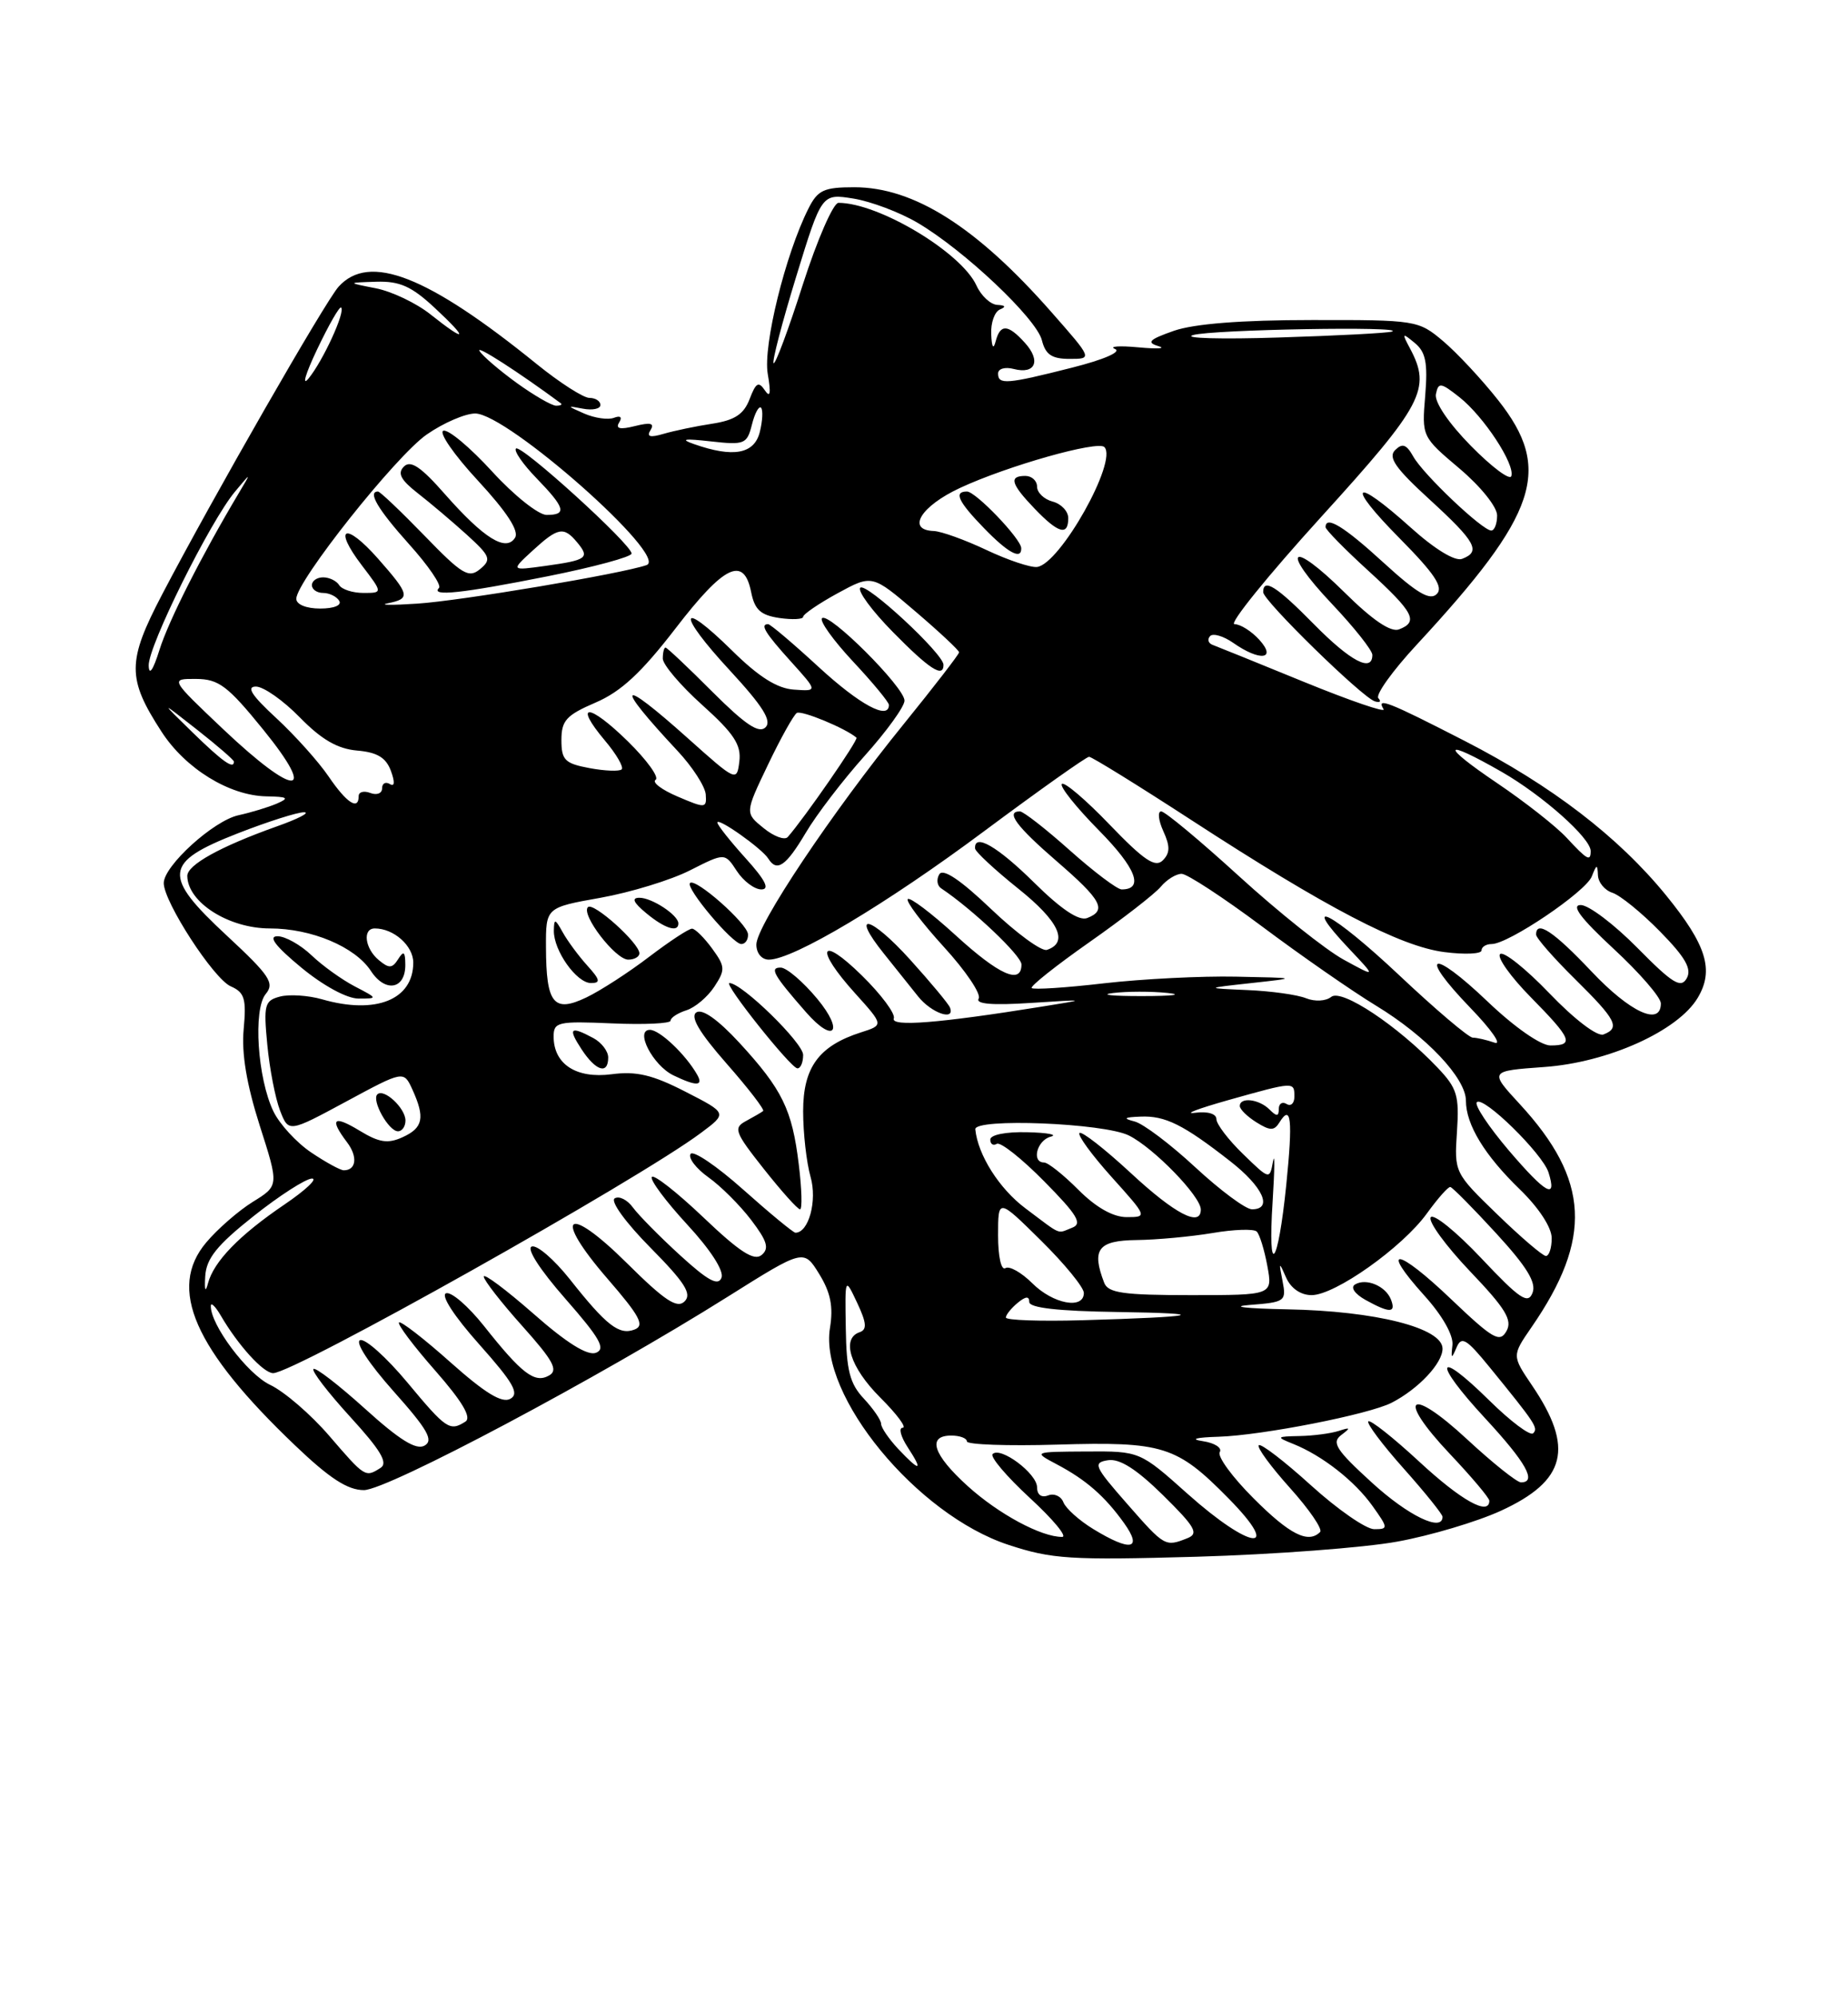 <?xml version="1.0" encoding="UTF-8" standalone="no"?>
<!DOCTYPE svg PUBLIC "-//W3C//DTD SVG 1.1//EN" "http://www.w3.org/Graphics/SVG/1.1/DTD/svg11.dtd" >
<svg xmlns="http://www.w3.org/2000/svg" xmlns:xlink="http://www.w3.org/1999/xlink" version="1.1" viewBox="0 0 237 256">
 <g >
 <path fill="currentColor"
d=" M 179.21 197.59 C 183.46 196.82 189.42 195.04 192.46 193.65 C 200.87 189.80 201.92 185.58 196.47 177.56 C 193.90 173.76 193.90 173.76 196.40 170.13 C 204.26 158.75 203.87 151.24 194.91 141.52 C 190.99 137.27 190.99 137.27 198.05 136.76 C 206.23 136.18 215.21 132.13 217.73 127.89 C 219.85 124.34 218.86 121.13 213.68 114.77 C 207.56 107.26 199.01 100.70 187.85 94.97 C 177.99 89.91 176.45 89.31 177.44 90.90 C 177.74 91.39 173.16 89.82 167.25 87.41 C 161.34 84.99 156.05 82.85 155.50 82.65 C 154.95 82.44 154.81 81.94 155.19 81.53 C 155.56 81.13 156.90 81.52 158.16 82.40 C 161.58 84.80 163.79 84.53 161.50 82.00 C 160.50 80.90 159.07 80.00 158.32 80.00 C 157.56 80.00 162.57 73.81 169.44 66.25 C 182.49 51.90 183.58 49.83 180.84 44.68 C 179.76 42.67 179.81 42.61 181.44 43.96 C 182.85 45.12 183.12 46.51 182.78 50.70 C 182.34 55.96 182.35 55.98 187.17 60.05 C 189.88 62.34 192.00 64.97 192.00 66.06 C 192.00 67.13 191.66 68.00 191.25 68.00 C 190.11 68.00 182.50 60.78 181.24 58.50 C 180.37 56.95 179.85 56.77 178.92 57.69 C 177.98 58.62 178.97 60.03 183.36 64.04 C 189.28 69.46 189.96 70.70 187.51 71.63 C 186.61 71.98 184.01 70.40 180.90 67.60 C 173.51 60.96 172.51 61.94 179.49 68.99 C 183.98 73.53 185.14 75.26 184.26 76.14 C 183.39 77.01 181.74 76.05 177.47 72.15 C 172.35 67.46 170.00 66.03 170.00 67.57 C 170.00 67.89 172.47 70.41 175.50 73.17 C 181.33 78.50 181.95 79.70 179.42 80.67 C 178.37 81.07 176.04 79.50 172.45 75.95 C 165.46 69.04 164.10 70.30 170.84 77.43 C 173.68 80.43 176.00 83.36 176.00 83.94 C 176.00 86.24 173.20 84.77 168.50 80.00 C 163.71 75.13 162.00 74.06 162.00 75.90 C 162.00 76.99 174.64 89.34 176.31 89.89 C 176.97 90.10 177.17 89.92 176.77 89.49 C 176.37 89.07 178.59 85.97 181.71 82.61 C 197.26 65.82 199.14 60.16 192.14 51.30 C 190.02 48.61 186.83 45.20 185.06 43.71 C 181.91 41.05 181.59 41.00 168.17 41.02 C 159.20 41.02 153.14 41.50 150.55 42.40 C 147.39 43.51 146.99 43.89 148.55 44.36 C 149.62 44.67 148.47 44.75 146.00 44.52 C 143.53 44.29 142.18 44.39 143.00 44.73 C 143.87 45.09 141.58 46.09 137.50 47.12 C 129.10 49.25 128.00 49.33 128.00 47.88 C 128.00 47.26 128.88 47.00 130.00 47.29 C 132.78 48.02 133.54 46.25 131.44 43.94 C 129.27 41.54 128.28 41.49 127.69 43.75 C 127.40 44.86 127.19 44.53 127.12 42.83 C 127.05 41.37 127.56 39.94 128.25 39.66 C 129.06 39.33 128.94 39.13 127.91 39.08 C 127.04 39.04 125.83 37.92 125.23 36.60 C 123.29 32.35 112.69 26.00 107.53 26.00 C 106.87 26.00 104.81 30.71 102.96 36.47 C 101.12 42.23 99.43 46.76 99.21 46.55 C 99.00 46.33 100.30 41.35 102.10 35.48 C 105.38 24.80 105.38 24.80 109.44 25.45 C 111.67 25.81 115.37 27.20 117.65 28.54 C 123.62 32.04 132.91 40.81 133.62 43.61 C 134.08 45.45 134.89 46.00 137.17 46.00 C 140.12 46.00 140.12 46.00 134.81 39.97 C 125.23 29.08 117.20 24.00 109.57 24.00 C 105.64 24.00 104.87 24.36 103.67 26.75 C 100.72 32.61 97.84 44.31 98.46 47.92 C 98.89 50.42 98.78 51.06 98.09 50.03 C 97.29 48.84 96.94 49.04 96.14 51.14 C 95.39 53.10 94.24 53.86 91.33 54.31 C 89.22 54.63 86.42 55.22 85.09 55.61 C 83.35 56.12 82.89 55.98 83.43 55.12 C 83.97 54.24 83.43 54.11 81.43 54.61 C 79.52 55.09 78.91 54.95 79.40 54.16 C 79.83 53.46 79.58 53.23 78.74 53.55 C 77.98 53.84 76.27 53.59 74.93 53.01 C 72.68 52.02 72.66 51.98 74.75 52.38 C 75.99 52.62 77.00 52.40 77.00 51.91 C 77.00 51.41 76.37 51.00 75.59 51.00 C 74.82 51.00 71.78 49.05 68.84 46.67 C 54.81 35.31 47.35 32.40 43.42 36.75 C 41.71 38.65 27.30 63.76 20.81 76.16 C 16.29 84.79 16.28 86.95 20.72 93.79 C 23.78 98.51 29.39 101.97 34.14 102.07 C 36.93 102.12 37.16 102.28 35.50 103.00 C 34.40 103.47 32.19 104.14 30.59 104.49 C 27.39 105.18 21.00 110.98 21.00 113.19 C 21.00 115.60 27.40 125.46 29.59 126.42 C 31.37 127.20 31.61 128.01 31.25 131.92 C 30.96 135.02 31.63 138.99 33.30 144.24 C 35.78 151.97 35.78 151.97 32.43 154.04 C 30.59 155.18 27.89 157.53 26.44 159.26 C 21.48 165.15 24.87 172.90 37.84 185.26 C 42.27 189.49 44.59 191.00 46.68 190.99 C 49.72 190.97 76.90 176.53 93.32 166.21 C 103.08 160.08 103.08 160.08 105.06 163.29 C 106.52 165.66 106.89 167.47 106.44 170.21 C 105.03 178.90 117.56 194.13 129.31 198.00 C 134.90 199.84 137.24 199.99 153.50 199.53 C 163.40 199.24 174.97 198.37 179.21 197.59 Z  M 140.22 195.99 C 138.41 194.89 136.69 193.34 136.38 192.56 C 136.08 191.77 135.20 191.37 134.42 191.67 C 133.56 192.00 133.00 191.59 133.00 190.63 C 133.00 188.87 128.31 185.36 127.30 186.37 C 126.95 186.72 129.10 189.25 132.08 192.00 C 135.06 194.74 136.92 196.99 136.22 196.99 C 133.55 197.01 128.07 194.06 124.11 190.48 C 119.65 186.45 118.85 184.00 122.00 184.00 C 123.10 184.00 124.00 184.34 124.00 184.75 C 124.00 185.16 129.21 185.35 135.58 185.16 C 149.19 184.76 150.90 185.30 157.56 192.06 C 164.55 199.16 160.43 198.71 152.34 191.50 C 146.18 186.00 146.18 186.00 139.34 186.04 C 132.50 186.08 132.50 186.08 135.50 187.67 C 139.29 189.67 141.69 191.77 144.18 195.25 C 146.57 198.61 145.00 198.91 140.22 195.99 Z  M 144.55 192.75 C 140.33 187.94 140.12 187.47 142.10 187.16 C 143.60 186.93 145.75 188.30 149.15 191.64 C 153.31 195.74 153.77 196.57 152.27 197.16 C 149.43 198.28 149.37 198.25 144.55 192.75 Z  M 160.77 192.05 C 158.04 189.33 156.09 186.66 156.43 186.12 C 156.76 185.58 155.79 184.95 154.27 184.72 C 152.56 184.46 153.33 184.24 156.29 184.15 C 161.89 183.97 175.56 181.29 178.48 179.79 C 181.90 178.03 185.00 174.74 185.00 172.86 C 185.00 170.20 176.42 168.03 165.07 167.82 C 159.81 167.72 157.64 167.47 160.26 167.26 C 164.82 166.91 164.99 166.78 164.48 164.19 C 163.99 161.70 164.03 161.67 164.94 163.75 C 165.55 165.13 166.81 166.00 168.21 166.00 C 171.22 166.00 179.86 159.88 183.00 155.52 C 184.38 153.62 185.72 152.09 186.00 152.14 C 186.28 152.19 188.92 154.86 191.87 158.07 C 195.82 162.37 197.06 164.40 196.54 165.71 C 195.96 167.21 194.90 166.50 189.97 161.27 C 186.74 157.85 183.82 155.49 183.48 156.03 C 183.15 156.57 185.42 159.68 188.52 162.94 C 193.09 167.72 193.99 169.20 193.20 170.61 C 192.34 172.14 191.48 171.64 186.10 166.52 C 179.19 159.92 176.85 159.61 182.67 166.06 C 184.97 168.60 186.41 171.14 186.27 172.40 C 186.07 174.18 186.15 174.23 186.79 172.73 C 187.43 171.21 188.05 171.58 191.03 175.23 C 196.95 182.49 197.30 183.03 196.62 183.71 C 196.25 184.08 193.72 182.18 191.00 179.50 C 184.11 172.71 183.68 174.46 190.45 181.77 C 195.73 187.47 197.14 190.00 195.06 190.00 C 194.54 190.00 191.42 187.51 188.14 184.47 C 180.69 177.57 179.01 179.01 185.94 186.35 C 188.72 189.29 191.00 191.99 191.00 192.35 C 191.00 194.34 187.40 192.33 182.03 187.36 C 178.68 184.26 175.73 181.93 175.48 182.18 C 175.24 182.43 177.27 185.15 180.02 188.23 C 182.76 191.30 185.00 194.09 185.00 194.41 C 185.00 196.41 180.60 194.29 175.94 190.03 C 171.36 185.86 170.74 184.89 172.00 183.94 C 173.26 182.99 173.21 182.91 171.67 183.41 C 170.66 183.73 168.41 184.03 166.67 184.06 C 163.67 184.12 163.63 184.18 165.85 185.07 C 169.57 186.56 173.74 189.82 176.03 193.04 C 178.05 195.87 178.05 196.00 176.24 196.00 C 175.19 196.00 171.54 193.47 168.13 190.38 C 164.71 187.28 161.70 184.97 161.43 185.24 C 161.16 185.50 162.97 187.97 165.44 190.72 C 167.92 193.48 169.65 196.01 169.30 196.36 C 167.78 197.89 165.39 196.68 160.77 192.05 Z  M 178.39 166.58 C 177.72 164.83 175.19 163.77 173.77 164.64 C 173.17 165.01 173.74 165.84 175.11 166.61 C 178.22 168.33 179.06 168.32 178.39 166.58 Z  M 42.22 184.03 C 39.87 181.30 36.46 178.36 34.64 177.50 C 31.71 176.11 26.94 169.74 27.04 167.36 C 27.05 166.89 27.62 167.44 28.29 168.58 C 30.52 172.42 33.78 176.00 35.03 176.00 C 37.71 176.00 81.80 151.26 89.89 145.21 C 93.29 142.68 93.29 142.68 87.89 139.92 C 83.68 137.76 81.61 137.27 78.43 137.69 C 73.90 138.28 71.00 136.40 71.00 132.85 C 71.00 130.99 71.55 130.87 78.50 131.17 C 82.63 131.35 86.00 131.19 86.00 130.82 C 86.00 130.44 86.91 129.85 88.03 129.49 C 89.14 129.14 90.75 127.78 91.61 126.47 C 93.04 124.29 93.01 123.89 91.33 121.58 C 90.32 120.20 89.17 119.05 88.76 119.03 C 88.35 119.01 85.88 120.64 83.26 122.63 C 80.64 124.63 77.01 126.98 75.19 127.85 C 71.00 129.85 70.04 128.65 70.02 121.41 C 70.00 116.32 70.00 116.32 77.02 115.07 C 80.87 114.38 86.04 112.80 88.50 111.55 C 92.96 109.29 92.96 109.29 94.50 111.65 C 95.35 112.94 96.76 114.00 97.64 114.00 C 98.76 114.00 98.16 112.81 95.62 110.00 C 93.63 107.80 92.00 105.74 92.00 105.43 C 92.00 104.71 97.74 108.77 98.53 110.05 C 99.63 111.82 100.80 111.01 103.33 106.75 C 104.71 104.41 108.13 99.95 110.92 96.84 C 113.71 93.73 116.00 90.56 116.00 89.80 C 116.00 88.09 106.28 78.39 105.42 79.24 C 105.08 79.59 106.87 82.08 109.40 84.79 C 111.93 87.49 114.00 90.00 114.00 90.35 C 114.00 92.35 110.25 90.33 105.00 85.50 C 101.71 82.47 98.79 80.00 98.51 80.00 C 97.43 80.00 98.12 81.13 101.44 84.80 C 104.88 88.61 104.88 88.61 101.82 88.39 C 99.67 88.25 97.30 86.75 93.90 83.40 C 87.00 76.61 86.77 78.56 93.60 85.93 C 97.83 90.51 99.01 92.39 98.18 93.22 C 97.34 94.06 95.59 92.89 91.37 88.68 C 88.25 85.55 85.54 83.00 85.35 83.00 C 85.16 83.00 85.00 83.63 85.00 84.41 C 85.00 85.18 87.28 87.87 90.07 90.37 C 94.12 94.01 95.08 95.47 94.82 97.59 C 94.50 100.21 94.43 100.18 88.21 94.62 C 79.31 86.66 78.66 87.44 86.88 96.23 C 88.80 98.28 90.43 100.80 90.51 101.83 C 90.64 103.61 90.46 103.62 86.91 102.10 C 84.86 101.23 83.58 100.26 84.08 99.95 C 84.57 99.65 82.97 97.42 80.51 95.01 C 75.50 90.10 73.47 90.03 77.58 94.92 C 79.05 96.66 80.01 98.32 79.73 98.61 C 79.44 98.89 77.58 98.82 75.60 98.45 C 72.44 97.86 72.00 97.42 72.00 94.85 C 72.00 92.35 72.63 91.66 76.38 90.05 C 79.63 88.66 82.25 86.23 86.60 80.59 C 92.87 72.43 95.39 71.21 96.33 75.88 C 96.78 78.15 97.54 78.85 99.95 79.21 C 101.63 79.45 103.00 79.38 103.00 79.06 C 103.00 78.73 104.99 77.37 107.42 76.04 C 111.85 73.63 111.85 73.63 117.42 78.39 C 120.49 81.01 123.00 83.36 123.00 83.61 C 123.00 83.85 119.81 87.98 115.92 92.78 C 106.66 104.18 97.00 118.63 97.00 121.07 C 97.00 122.17 97.68 123.00 98.60 123.00 C 101.73 123.00 113.68 115.88 126.26 106.50 C 133.28 101.28 139.32 97.00 139.67 97.00 C 140.02 97.00 145.94 100.66 152.82 105.13 C 170.12 116.37 179.57 121.30 185.22 122.03 C 187.85 122.37 190.00 122.27 190.00 121.82 C 190.00 121.37 190.58 121.00 191.30 121.00 C 193.45 121.00 203.36 114.31 204.14 112.34 C 204.76 110.75 204.87 110.73 204.93 112.18 C 204.97 113.11 205.81 114.12 206.79 114.43 C 207.78 114.75 210.53 116.98 212.90 119.40 C 216.15 122.71 216.99 124.19 216.32 125.39 C 215.57 126.72 214.51 126.07 210.00 121.50 C 207.01 118.47 203.74 116.00 202.73 116.00 C 201.44 116.00 202.71 117.69 206.94 121.61 C 210.27 124.69 213.00 127.84 213.00 128.61 C 213.00 131.58 209.06 129.76 204.09 124.50 C 199.25 119.38 197.00 117.89 197.00 119.79 C 197.00 120.22 199.25 122.79 202.00 125.50 C 207.29 130.72 207.82 131.75 205.64 132.59 C 204.85 132.89 201.94 130.68 198.71 127.32 C 195.65 124.13 192.80 121.87 192.38 122.29 C 191.96 122.70 193.73 125.19 196.31 127.81 C 201.58 133.16 201.93 134.00 198.84 134.00 C 197.58 134.00 194.22 131.65 190.79 128.38 C 183.55 121.47 181.75 122.11 188.56 129.17 C 191.28 131.98 192.68 134.00 191.67 133.64 C 190.66 133.29 189.41 133.00 188.88 133.00 C 188.36 133.00 184.08 129.37 179.37 124.93 C 170.90 116.96 166.43 114.64 173.07 121.66 C 176.50 125.29 176.50 125.29 172.30 122.99 C 169.99 121.72 163.98 116.93 158.94 112.34 C 153.91 107.75 149.40 104.00 148.92 104.00 C 148.44 104.00 148.56 105.14 149.19 106.53 C 150.08 108.47 150.06 109.34 149.12 110.28 C 148.15 111.24 146.72 110.28 142.32 105.71 C 139.26 102.52 136.50 100.17 136.18 100.48 C 135.87 100.79 138.01 103.47 140.93 106.43 C 145.70 111.26 146.76 114.00 143.85 114.00 C 143.28 114.00 140.30 111.75 137.21 109.00 C 134.13 106.25 131.24 104.00 130.80 104.00 C 128.93 104.00 130.34 105.91 135.50 110.37 C 141.29 115.37 142.00 116.68 139.42 117.67 C 138.37 118.07 136.09 116.55 132.64 113.14 C 127.93 108.49 124.92 106.75 125.05 108.75 C 125.07 109.16 127.57 111.48 130.59 113.90 C 135.81 118.07 137.09 120.81 134.26 121.75 C 133.58 121.97 130.36 119.62 127.11 116.52 C 123.20 112.79 120.95 111.28 120.47 112.05 C 120.07 112.70 120.17 113.51 120.70 113.86 C 124.72 116.54 131.00 122.49 131.00 123.62 C 131.00 126.25 128.14 124.98 122.55 119.87 C 119.46 117.05 116.70 114.96 116.42 115.24 C 116.15 115.52 118.22 118.27 121.03 121.35 C 123.85 124.43 125.86 127.41 125.51 127.99 C 125.08 128.69 127.26 128.87 132.18 128.55 C 139.50 128.08 139.50 128.08 133.50 129.04 C 120.45 131.14 114.20 131.64 114.63 130.53 C 114.85 129.94 113.01 127.46 110.52 125.02 C 105.11 119.71 104.44 121.54 109.67 127.32 C 113.34 131.39 113.34 131.39 110.42 132.32 C 105.02 134.05 103.00 136.80 103.00 142.43 C 103.00 145.23 103.43 149.01 103.95 150.84 C 104.83 153.89 103.71 158.01 102.01 158.00 C 101.73 157.99 98.72 155.51 95.32 152.48 C 91.92 149.45 88.88 147.39 88.56 147.91 C 88.24 148.42 89.27 149.77 90.84 150.89 C 92.42 152.01 94.89 154.47 96.33 156.36 C 98.40 159.08 98.68 160.02 97.67 160.86 C 96.71 161.66 94.86 160.47 90.21 156.04 C 86.80 152.80 83.83 150.47 83.59 150.86 C 83.35 151.24 85.39 153.98 88.12 156.94 C 91.12 160.18 92.87 162.89 92.53 163.77 C 92.11 164.87 90.79 164.15 87.24 160.91 C 84.63 158.53 81.91 155.77 81.18 154.78 C 80.46 153.78 79.40 153.25 78.83 153.60 C 78.25 153.96 80.25 156.72 83.41 159.91 C 87.83 164.38 88.76 165.84 87.80 166.80 C 86.84 167.76 85.27 166.73 80.41 161.91 C 72.63 154.20 70.80 155.69 77.93 163.92 C 82.06 168.69 82.71 169.90 81.38 170.41 C 79.40 171.17 77.78 169.91 73.05 163.93 C 71.05 161.42 68.88 159.54 68.20 159.77 C 67.48 160.01 69.22 162.72 72.51 166.47 C 76.94 171.52 77.72 172.89 76.43 173.39 C 75.35 173.80 72.68 172.14 68.41 168.38 C 64.88 165.29 62.02 163.15 62.04 163.63 C 62.07 164.11 64.30 166.97 67.00 169.98 C 70.98 174.43 71.63 175.63 70.40 176.31 C 68.57 177.34 66.92 176.08 62.05 169.93 C 60.05 167.42 57.88 165.54 57.21 165.76 C 56.49 166.00 58.23 168.69 61.46 172.31 C 65.84 177.23 66.64 178.62 65.45 179.29 C 64.38 179.89 62.21 178.56 57.77 174.61 C 54.36 171.57 51.39 169.28 51.17 169.50 C 50.94 169.73 53.03 172.51 55.82 175.68 C 59.29 179.64 60.51 181.69 59.69 182.21 C 57.68 183.49 57.23 183.19 52.23 177.18 C 49.57 173.99 46.85 171.55 46.19 171.77 C 45.50 172.00 47.29 174.75 50.46 178.31 C 54.85 183.23 55.64 184.62 54.44 185.29 C 53.37 185.89 51.23 184.56 46.81 180.56 C 43.43 177.51 40.45 175.21 40.20 175.47 C 39.94 175.72 42.07 178.49 44.93 181.62 C 48.81 185.86 49.80 187.51 48.81 188.14 C 46.84 189.39 46.82 189.37 42.22 184.03 Z  M 102.44 149.25 C 101.59 142.21 100.33 139.64 94.81 133.64 C 92.07 130.68 90.07 129.26 89.31 129.76 C 88.48 130.30 89.67 132.32 93.18 136.32 C 95.97 139.49 98.08 142.23 97.87 142.40 C 97.67 142.57 96.68 143.14 95.68 143.68 C 94.02 144.57 94.22 145.10 97.96 149.83 C 100.21 152.67 102.29 155.00 102.60 155.00 C 102.90 155.00 102.83 152.41 102.44 149.25 Z  M 89.41 137.75 C 87.95 135.17 84.61 132.00 83.35 132.00 C 81.37 132.00 83.72 136.55 86.36 137.83 C 89.30 139.25 90.25 139.23 89.41 137.75 Z  M 78.00 135.54 C 78.00 134.73 77.13 133.60 76.07 133.04 C 73.12 131.46 72.80 131.77 74.59 134.50 C 76.42 137.29 78.00 137.77 78.00 135.54 Z  M 103.00 135.21 C 103.00 133.67 95.14 126.00 93.55 126.00 C 92.73 126.00 101.36 136.84 102.25 136.93 C 102.66 136.97 103.00 136.20 103.00 135.21 Z  M 104.81 128.02 C 102.99 125.83 100.88 124.03 100.13 124.02 C 98.64 124.00 99.20 124.98 103.38 129.75 C 106.97 133.85 108.30 132.23 104.81 128.02 Z  M 121.83 129.14 C 121.65 128.67 119.35 125.91 116.72 123.00 C 111.62 117.36 108.96 116.75 113.35 122.22 C 114.79 124.03 116.77 126.50 117.74 127.71 C 119.43 129.84 122.52 130.92 121.83 129.14 Z  M 75.31 123.75 C 74.19 122.51 72.78 120.60 72.17 119.50 C 71.18 117.72 71.06 117.70 71.03 119.29 C 70.99 121.83 73.94 126.00 75.79 126.00 C 77.06 126.00 76.97 125.58 75.31 123.75 Z  M 82.00 122.19 C 82.00 120.89 76.09 115.58 75.40 116.27 C 74.47 117.20 78.92 123.00 80.57 123.00 C 81.36 123.00 82.00 122.63 82.00 122.19 Z  M 95.93 119.75 C 95.85 118.37 89.19 112.48 88.49 113.18 C 87.88 113.79 93.94 121.00 95.07 121.00 C 95.58 121.00 95.97 120.44 95.93 119.75 Z  M 87.00 118.36 C 87.00 117.30 83.61 115.06 82.00 115.07 C 80.96 115.07 81.22 115.67 82.86 117.03 C 85.22 119.00 87.00 119.57 87.00 118.36 Z  M 121.00 85.21 C 121.00 83.80 111.07 74.60 110.33 75.33 C 109.94 75.73 111.83 78.29 114.52 81.02 C 119.20 85.78 121.00 86.94 121.00 85.21 Z  M 115.17 185.69 C 113.98 184.41 113.00 182.98 113.00 182.50 C 113.00 182.02 112.00 180.57 110.79 179.27 C 108.99 177.36 108.55 175.66 108.47 170.29 C 108.36 163.66 108.36 163.66 109.93 166.99 C 111.14 169.56 111.21 170.42 110.25 170.75 C 107.86 171.55 109.02 175.26 112.88 179.12 C 115.02 181.25 116.32 183.00 115.77 183.00 C 115.22 183.00 115.51 184.12 116.41 185.50 C 118.45 188.62 118.00 188.69 115.17 185.69 Z  M 129.00 168.87 C 129.00 168.53 129.68 167.68 130.50 167.00 C 131.54 166.14 132.00 166.10 132.00 166.88 C 132.00 167.63 135.69 168.05 143.25 168.16 C 155.68 168.34 153.76 168.79 138.75 169.22 C 133.39 169.37 129.00 169.22 129.00 168.87 Z  M 132.39 164.48 C 131.00 163.10 129.45 162.22 128.94 162.54 C 128.40 162.87 128.00 161.05 128.00 158.34 C 128.00 153.57 128.00 153.57 133.50 159.00 C 136.53 161.99 139.00 165.01 139.00 165.72 C 139.00 167.88 135.05 167.14 132.39 164.48 Z  M 26.32 163.58 C 26.46 161.30 27.82 159.60 32.50 155.89 C 35.80 153.27 39.17 151.10 39.99 151.06 C 40.80 151.03 39.23 152.52 36.49 154.38 C 30.68 158.32 27.41 161.69 26.67 164.50 C 26.34 165.74 26.21 165.39 26.32 163.58 Z  M 141.61 164.42 C 139.96 160.13 140.82 159.00 145.75 158.94 C 148.36 158.91 152.75 158.50 155.50 158.04 C 158.25 157.57 160.80 157.49 161.17 157.85 C 161.54 158.21 162.15 160.19 162.53 162.25 C 163.22 166.00 163.22 166.00 152.72 166.00 C 144.06 166.00 142.11 165.72 141.61 164.42 Z  M 163.21 154.00 C 163.47 149.88 163.50 147.56 163.26 148.86 C 162.83 151.22 162.82 151.22 159.42 147.92 C 157.54 146.10 156.00 144.08 156.00 143.44 C 156.00 142.75 154.88 142.42 153.25 142.63 C 151.74 142.82 153.65 142.10 157.50 141.01 C 166.01 138.62 166.00 138.62 166.00 140.56 C 166.00 141.42 165.55 141.84 165.00 141.50 C 164.45 141.16 164.00 141.45 164.00 142.14 C 164.00 143.12 163.73 143.13 162.80 142.20 C 161.47 140.87 159.00 140.58 159.00 141.76 C 159.00 142.18 159.96 143.12 161.13 143.85 C 162.89 144.95 163.41 144.95 164.08 143.87 C 165.59 141.43 165.81 143.47 164.96 151.86 C 163.89 162.40 162.56 164.03 163.21 154.00 Z  M 192.00 155.63 C 186.54 150.35 186.50 150.27 186.85 145.07 C 187.16 140.42 186.88 139.48 184.35 136.83 C 179.25 131.47 172.07 126.70 170.73 127.77 C 170.03 128.33 168.63 128.40 167.50 127.95 C 166.40 127.50 163.03 127.03 160.00 126.90 C 154.50 126.66 154.50 126.66 160.50 126.00 C 166.50 125.34 166.50 125.34 158.50 125.18 C 154.10 125.09 146.50 125.47 141.61 126.03 C 136.72 126.60 132.54 126.87 132.31 126.64 C 132.09 126.42 135.41 123.78 139.70 120.77 C 143.99 117.76 148.12 114.56 148.87 113.65 C 149.63 112.74 150.83 112.00 151.54 112.00 C 152.24 112.00 156.89 115.04 161.86 118.75 C 166.82 122.46 173.40 127.03 176.46 128.89 C 182.92 132.81 188.00 138.19 188.00 141.08 C 188.00 144.14 190.39 148.07 194.92 152.45 C 197.36 154.82 199.00 157.33 199.00 158.70 C 199.00 159.97 198.66 160.99 198.25 160.98 C 197.84 160.97 195.02 158.56 192.00 155.63 Z  M 131.50 154.87 C 128.15 152.36 125.41 148.04 125.08 144.75 C 124.93 143.28 141.58 143.94 144.78 145.54 C 147.97 147.13 154.00 153.34 154.00 155.03 C 154.00 157.33 150.69 155.61 145.03 150.36 C 141.68 147.26 138.72 144.95 138.44 145.22 C 138.17 145.50 140.02 148.03 142.56 150.86 C 147.15 155.96 147.17 156.00 144.49 156.00 C 142.75 156.00 140.57 154.77 138.30 152.50 C 136.38 150.57 134.40 149.00 133.90 149.00 C 132.25 149.00 132.98 146.15 134.75 145.69 C 135.71 145.44 134.36 145.18 131.75 145.12 C 129.00 145.05 127.00 145.45 127.00 146.06 C 127.00 146.64 127.37 146.89 127.83 146.61 C 128.29 146.32 131.02 148.48 133.91 151.41 C 138.17 155.72 138.85 156.85 137.50 157.36 C 135.50 158.13 136.29 158.46 131.50 154.87 Z  M 153.30 149.62 C 150.11 146.66 146.60 144.01 145.50 143.74 C 143.97 143.35 144.15 143.20 146.26 143.12 C 149.43 142.98 151.76 144.14 157.75 148.82 C 161.99 152.12 163.29 155.00 160.56 155.00 C 159.76 155.00 156.50 152.58 153.30 149.62 Z  M 193.52 147.48 C 190.91 144.41 189.05 141.62 189.40 141.27 C 190.24 140.43 197.82 147.86 198.59 150.27 C 199.72 153.83 198.27 153.03 193.52 147.48 Z  M 39.90 147.71 C 38.03 146.45 35.86 144.09 35.07 142.46 C 33.02 138.22 32.44 129.38 34.08 127.40 C 35.24 126.01 34.60 125.04 29.13 119.96 C 20.77 112.21 20.95 110.54 30.50 106.81 C 34.35 105.31 38.17 104.09 39.00 104.11 C 39.83 104.13 38.23 104.96 35.45 105.94 C 28.24 108.51 24.00 110.86 24.02 112.28 C 24.06 115.65 29.33 119.00 34.60 119.00 C 39.94 119.00 45.53 121.35 47.56 124.44 C 49.41 127.28 52.01 126.81 51.98 123.64 C 51.97 121.97 51.77 121.81 51.06 122.94 C 50.31 124.13 49.88 124.15 48.58 123.06 C 46.79 121.58 46.46 119.00 48.07 119.00 C 50.50 119.00 53.00 121.22 53.00 123.38 C 53.00 128.14 48.20 130.07 41.29 128.08 C 39.53 127.58 37.11 127.42 35.92 127.73 C 33.93 128.25 33.79 128.77 34.28 133.90 C 34.57 136.98 35.31 140.77 35.91 142.33 C 37.01 145.17 37.01 145.17 44.39 141.19 C 51.77 137.21 51.77 137.21 52.89 139.65 C 54.53 143.26 54.27 144.56 51.63 145.76 C 49.74 146.62 48.63 146.45 46.13 144.93 C 42.76 142.88 42.21 143.37 44.50 146.40 C 45.90 148.24 45.70 150.00 44.09 150.00 C 43.65 150.00 41.77 148.97 39.90 147.71 Z  M 52.00 143.62 C 52.00 142.03 49.22 139.45 48.39 140.27 C 47.63 141.04 49.84 145.00 51.04 145.00 C 51.57 145.00 52.00 144.38 52.00 143.62 Z  M 45.50 126.43 C 43.85 125.57 41.35 123.78 39.95 122.44 C 38.54 121.10 36.58 120.00 35.59 120.00 C 34.35 120.00 35.32 121.27 38.62 124.00 C 41.45 126.34 44.51 128.00 45.98 127.99 C 48.47 127.99 48.46 127.97 45.50 126.43 Z  M 142.73 127.28 C 144.50 127.06 147.65 127.05 149.73 127.27 C 151.80 127.49 150.35 127.67 146.50 127.67 C 142.65 127.68 140.95 127.50 142.73 127.28 Z  M 200.92 107.38 C 199.59 105.94 195.58 102.79 192.01 100.38 C 184.62 95.39 184.97 94.57 192.62 98.95 C 197.85 101.96 204.00 107.42 204.00 109.08 C 204.00 110.47 203.56 110.23 200.92 107.38 Z  M 97.93 106.14 C 95.53 104.20 95.53 104.20 98.49 98.02 C 100.11 94.63 101.78 91.64 102.19 91.38 C 102.80 91.01 108.47 93.36 109.84 94.55 C 110.13 94.80 103.16 104.86 101.02 107.29 C 100.63 107.72 99.24 107.21 97.93 106.14 Z  M 42.14 99.52 C 40.84 97.61 37.81 94.24 35.41 92.02 C 32.28 89.14 31.55 88.00 32.82 88.00 C 33.80 88.00 36.33 89.78 38.45 91.95 C 41.23 94.79 43.28 95.98 45.79 96.20 C 48.37 96.42 49.50 97.10 50.13 98.80 C 50.67 100.27 50.61 100.88 49.99 100.49 C 49.44 100.16 49.00 100.41 49.00 101.05 C 49.00 101.69 48.33 101.95 47.50 101.64 C 46.67 101.32 46.00 101.50 46.00 102.03 C 46.00 103.93 44.46 102.93 42.14 99.52 Z  M 28.65 93.49 C 21.80 87.00 21.80 87.00 25.15 87.02 C 28.05 87.04 29.20 87.90 33.76 93.52 C 40.84 102.24 37.88 102.22 28.65 93.49 Z  M 24.71 93.89 C 20.50 89.78 20.50 89.78 25.25 93.51 C 27.86 95.56 30.00 97.41 30.00 97.62 C 30.00 98.66 28.55 97.63 24.71 93.89 Z  M 19.07 85.31 C 18.99 82.84 26.94 66.83 30.15 63.00 C 32.24 60.50 32.24 60.50 30.62 63.21 C 25.84 71.23 21.61 79.59 20.45 83.30 C 19.64 85.90 19.11 86.66 19.07 85.31 Z  M 38.00 76.75 C 38.00 74.50 50.76 58.44 54.73 55.69 C 56.86 54.21 59.66 53.00 60.94 53.00 C 65.06 53.00 85.87 71.40 82.92 72.43 C 79.73 73.54 59.09 77.01 53.50 77.37 C 50.20 77.59 48.51 77.56 49.75 77.32 C 52.68 76.73 52.57 76.24 48.46 71.58 C 44.26 66.83 42.65 67.54 46.41 72.47 C 49.10 76.00 49.10 76.00 46.61 76.00 C 45.24 76.00 43.84 75.55 43.50 75.00 C 43.16 74.45 42.23 74.00 41.44 74.00 C 40.65 74.00 40.00 74.45 40.00 75.00 C 40.00 75.55 40.65 76.00 41.44 76.00 C 42.23 76.00 43.16 76.45 43.50 77.00 C 43.86 77.58 42.84 78.00 41.06 78.00 C 39.28 78.00 38.00 77.48 38.00 76.75 Z  M 70.25 73.86 C 76.16 72.68 81.00 71.37 81.00 70.95 C 81.00 69.78 66.79 56.88 66.17 57.49 C 65.88 57.79 67.07 59.51 68.82 61.31 C 72.49 65.10 72.74 66.00 70.10 66.00 C 69.06 66.00 65.90 63.49 63.10 60.42 C 60.29 57.35 57.49 55.00 56.86 55.21 C 56.24 55.42 58.23 58.30 61.29 61.60 C 64.99 65.60 66.59 68.05 66.06 68.91 C 64.90 70.78 62.07 69.02 57.07 63.35 C 53.98 59.83 52.66 58.94 51.80 59.80 C 50.94 60.66 51.39 61.51 53.58 63.22 C 55.19 64.47 58.01 66.86 59.86 68.53 C 62.90 71.30 63.06 71.71 61.56 72.95 C 60.11 74.15 59.26 73.64 54.44 68.66 C 51.42 65.55 48.74 63.00 48.48 63.00 C 47.10 63.00 48.46 65.29 52.47 69.76 C 54.93 72.49 56.65 75.01 56.30 75.36 C 55.18 76.49 59.25 76.05 70.25 73.86 Z  M 126.50 70.49 C 123.75 69.19 120.71 68.10 119.75 68.06 C 116.21 67.94 118.09 64.87 123.14 62.53 C 129.23 59.70 140.78 56.44 141.63 57.30 C 143.39 59.06 135.95 72.30 133.00 72.67 C 132.18 72.77 129.25 71.79 126.50 70.49 Z  M 130.97 70.25 C 130.92 69.04 125.13 63.00 124.01 63.00 C 122.28 63.00 122.88 64.28 126.20 67.70 C 129.28 70.88 131.03 71.82 130.97 70.25 Z  M 137.00 66.41 C 137.00 65.53 136.10 64.58 135.00 64.29 C 133.90 64.00 133.00 63.14 133.00 62.38 C 133.00 61.62 132.32 61.00 131.50 61.00 C 129.35 61.00 129.63 62.01 132.69 65.20 C 135.73 68.37 137.00 68.73 137.00 66.41 Z  M 188.64 57.15 C 185.78 54.24 183.95 51.54 184.15 50.52 C 184.47 48.97 184.76 49.01 187.18 50.92 C 190.27 53.36 194.33 59.52 193.82 61.03 C 193.63 61.60 191.30 59.85 188.64 57.15 Z  M 89.00 56.92 C 87.17 56.28 87.74 56.19 91.13 56.57 C 95.49 57.06 95.80 56.93 96.43 54.43 C 96.80 52.96 97.32 51.99 97.60 52.26 C 97.87 52.54 97.80 53.94 97.44 55.38 C 96.73 58.20 94.04 58.69 89.00 56.92 Z  M 66.25 49.07 C 64.02 47.45 61.88 45.62 61.50 44.99 C 60.96 44.12 66.55 47.72 71.92 51.69 C 72.15 51.86 71.88 52.00 71.32 52.00 C 70.76 52.00 68.48 50.68 66.25 49.07 Z  M 40.67 44.78 C 42.17 41.63 43.55 39.22 43.75 39.42 C 44.31 39.97 41.43 46.24 39.58 48.50 C 38.68 49.60 39.17 47.93 40.67 44.78 Z  M 153.00 42.95 C 155.39 42.23 180.58 41.79 178.50 42.50 C 177.95 42.69 171.43 43.03 164.00 43.26 C 156.57 43.50 151.62 43.36 153.00 42.95 Z  M 55.20 40.29 C 53.39 38.85 50.24 37.35 48.20 36.95 C 44.50 36.23 44.50 36.23 48.26 36.11 C 51.27 36.02 52.79 36.70 55.76 39.47 C 60.17 43.57 59.87 44.00 55.20 40.29 Z  M 68.31 70.57 C 71.56 67.59 72.30 67.45 74.02 69.52 C 75.67 71.51 75.29 71.79 69.96 72.53 C 65.50 73.15 65.50 73.15 68.31 70.57 Z "/>
</g>
</svg>